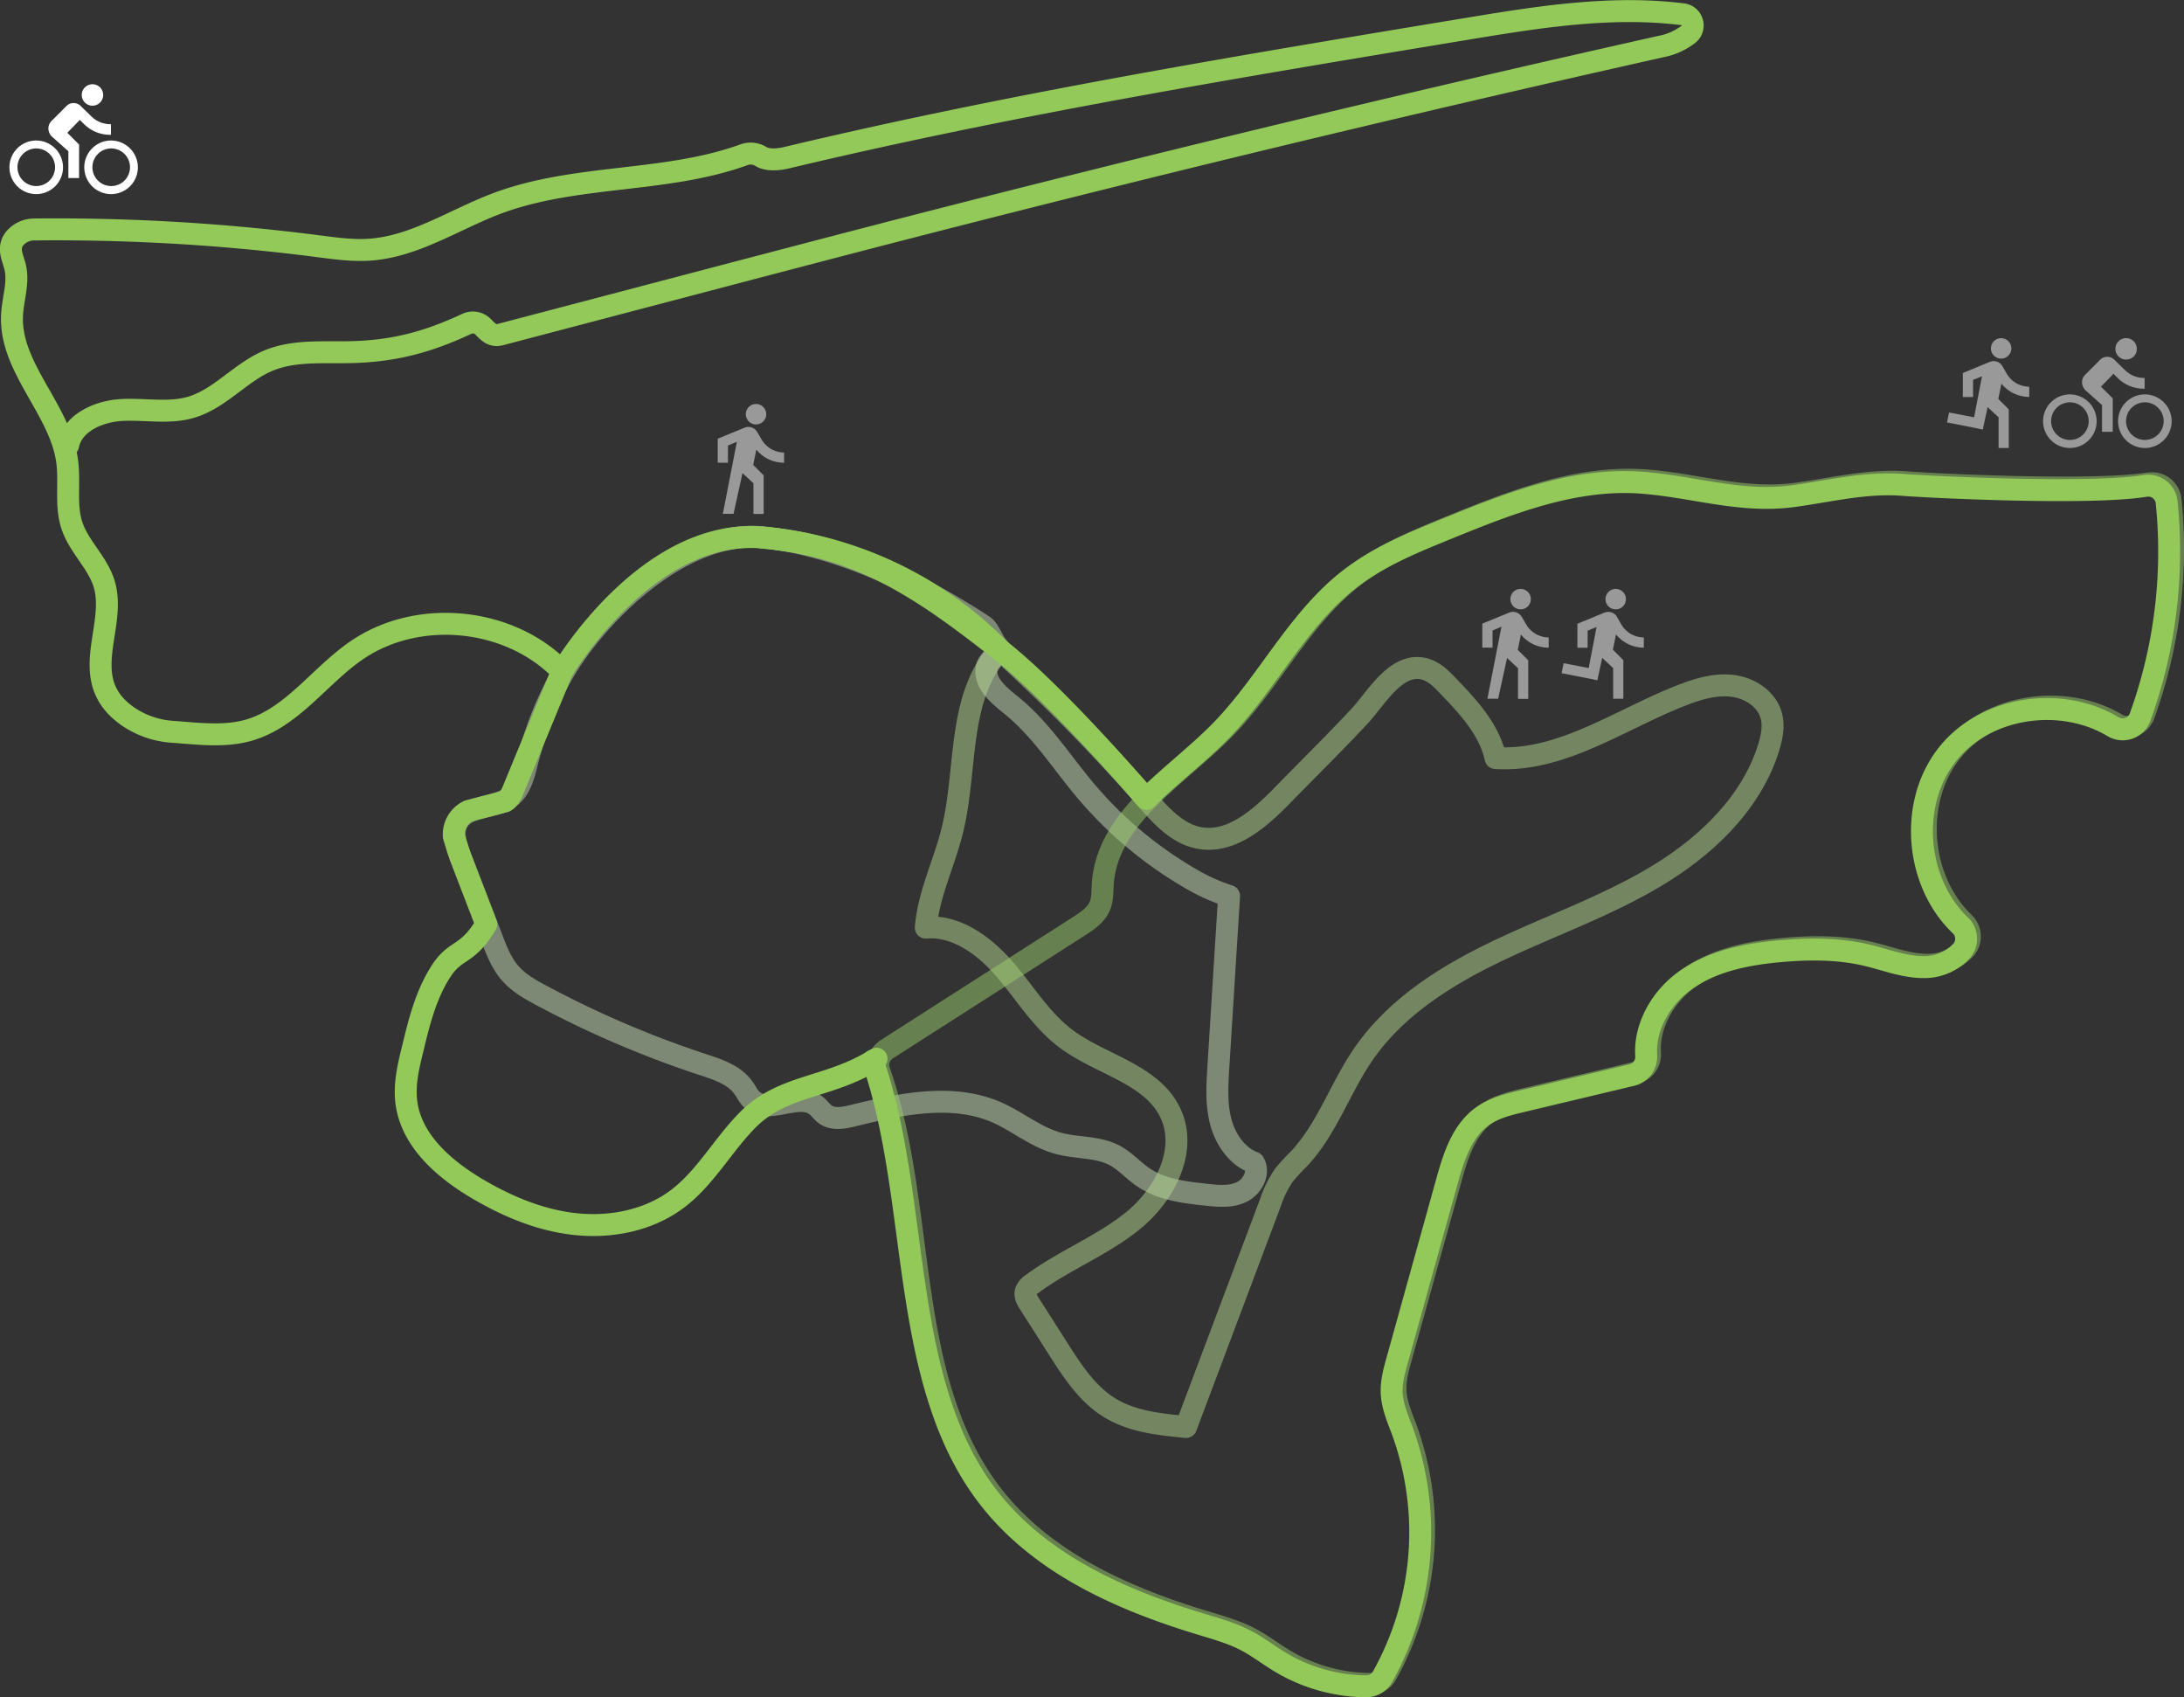 <svg xmlns="http://www.w3.org/2000/svg" viewBox="0 0 696.98 541.52"><rect x="0" y="0" width="696.98" height="541.52" fill="#333333" stroke="none"/><defs><style>.cls-1,.cls-2,.cls-3,.cls-6{fill:none;stroke-linecap:round;stroke-linejoin:round;stroke-width:7px;}.cls-1{stroke:#c9e0b6;}.cls-1,.cls-2,.cls-3,.cls-4{opacity:0.5;}.cls-2{stroke:#b6d992;}.cls-3{stroke:#9dce6e;}.cls-5{fill:#fff;}.cls-6{stroke:#92c959;}</style></defs><g id="Layer_2" data-name="Layer 2"><g id="Layer_1-2" data-name="Layer 1"><path id="Path_3" data-name="Path 3" class="cls-1" d="M183.79,208.35c-7.41,10.48-12.38,22.54-15.61,35-1,4-2.08,8.31-5.29,10.87-5,4-13.9,2.47-16.93,8.13-1.75,3.27-.44,7.28.9,10.75L157,299.42c1.51,3.94,3.08,8,5.87,11.14s6.3,5.09,9.87,7a323.36,323.36,0,0,0,51.66,22.12c4.75,1.56,9.89,3.25,12.81,7.31,1,1.35,1.66,2.92,2.9,4,5.26,4.68,14.71-2.62,20.29,1.7,1.1.85,1.87,2.06,3,2.87,2.48,1.76,5.88,1.11,8.83.38,15.19-3.72,31.71-7.27,46-1,6.67,3,12.45,7.91,19.48,9.82,6,1.62,12.59,1,18,3.86,3.37,1.8,5.94,4.79,9.09,6.94,5.82,4,13.15,4.85,20.16,5.61,3.8.41,7.82.79,11.26-.85s5.85-6.1,3.92-9.39c-5.45-2.07-9.09-7.47-10.57-13.11s-1.11-11.58-.75-17.4l3.42-54.56a62.28,62.28,0,0,1-13.5-6.27,126.69,126.69,0,0,1-32.34-27.4c-7.69-9.14-14.18-19.45-23.46-27-4.05-3.27-9.16-7.32-8-12.39.69-2.93,5.2-4.56,3.44-6.47-1.45-1.57-2.68-5.46-4.47-6.64-19.75-13.08-46.76-26-70.73-28.3C220,169.28,196.15,190.85,183.79,208.35Z"/><path id="Path_4" data-name="Path 4" class="cls-2" d="M409.26,253.74c-7.3,7.47-16.49,15.6-26.74,13.56-6.93-1.37-12-7.08-16.69-12.4a598.89,598.89,0,0,0-46.65-47.48C305.43,222,308.72,245.08,304,264.56c-2.54,10.56-7.65,20.55-8.56,31.38,9.83-.82,18.75,5.84,25.2,13.31s11.64,16.22,19.54,22.14c11.13,8.36,27.53,11.23,33.39,23.85,5.42,11.67-1.72,25.7-11.63,33.9S339.65,402,329.34,409.66a4.81,4.81,0,0,0-2,2.42c-.35,1.32.41,2.65,1.15,3.8l9.22,14.47c4.52,7.09,9.28,14.42,16.45,18.81s15.94,5.3,24.34,6.1l26.86-71.37a35.45,35.45,0,0,1,4.33-8.9,58.78,58.78,0,0,1,4.78-5.2c8.95-9.51,13.13-22.49,20.5-33.27,10.45-15.29,26.83-25.49,43.57-33.43s34.37-14.11,50.23-23.68,30.22-23.28,35.69-41c1-3.32,1.72-6.9.77-10.23-1.5-5.24-6.86-8.68-12.27-9.36s-10.84.91-15.92,2.87c-19.83,7.64-38.56,21.5-59.77,20.16-2-9.16-8.78-16.41-15.29-23.16-2.06-2.14-4.26-4.36-7.12-5.2-9.18-2.66-15.7,9.36-20.93,14.95C425.87,237.06,417.46,245.32,409.26,253.74Z"/><path id="Path_5" data-name="Path 5" class="cls-3" d="M525,153.25c-21.55-1.57-42.45,6.74-62.45,14.9-10.49,4.28-21.1,8.63-30.12,15.49-17.18,13.07-26.73,33.77-41.91,49.12s-37.16,27.93-38.6,49.33c-.16,2.4,0,4.9-1,7.1-1.22,2.81-3.94,4.62-6.53,6.28L283,334.76a5.9,5.9,0,0,0-2.4,6.88c15.6,44.93,7.16,99.06,36.78,136.23,16.49,20.69,42,31.95,67.33,39.6,4.82,1.46,9.7,2.83,14.16,5.16,3.84,2,7.28,4.7,11,6.93a54.12,54.12,0,0,0,27.34,7.69,6,6,0,0,0,5.23-3.07,94.49,94.49,0,0,0,6.27-78.52c-1.39-3.71-3-7.41-3.32-11.37s.77-7.7,1.81-11.44l15.73-56.51c2.18-7.84,4.78-16.31,11.44-21,3.69-2.6,8.2-3.7,12.58-4.75l35.1-8.36a6,6,0,0,0,4.52-6.24c-.59-8.94,4.56-18.09,11.92-23.56,8.73-6.48,19.88-8.72,30.71-9.7,9.29-.84,18.75-.88,27.82,1.28,6.26,1.49,12.41,4,18.84,3.78a16.17,16.17,0,0,0,11.49-5.29,6,6,0,0,0-.6-8.1c-14.57-14-16.5-39.67-3.41-55.26,12.36-14.74,35.95-17.83,52.24-8.07a5.9,5.9,0,0,0,8.11-2,5.54,5.54,0,0,0,.49-1,155.35,155.35,0,0,0,8.5-68.65,5.94,5.94,0,0,0-6.57-5.21l-.35,0c-17.72,2.9-69.64.28-76.8-.3-12.22-1-23.32,1.89-35.33,3.54C556.78,159.85,541.57,154.46,525,153.25Z"/><g id="Group_25" data-name="Group 25" class="cls-4"><g id="Group_17" data-name="Group 17"><g id="Group_16" data-name="Group 16"><path id="Path_19" data-name="Path 19" class="cls-5" d="M485.27,194.41a3.26,3.26,0,1,0-3.26-3.26A3.26,3.26,0,0,0,485.27,194.41Z"/><path id="Path_20" data-name="Path 20" class="cls-5" d="M494.23,206.63v-3.26a8.36,8.36,0,0,1-7.09-4l-1.54-2.61a3.22,3.22,0,0,0-4-1.3l-8.55,3.5v7.66h3.26v-5.46l2.85-1.23-4.48,23h3.42l2.85-13,3.5,3.26v9.78h3.26v-12.3l-3.34-3.34,1-4.89A11.35,11.35,0,0,0,494.23,206.63Z"/></g></g></g><g id="Group_32" data-name="Group 32" class="cls-4"><g id="Group_17-2" data-name="Group 17-2"><g id="Group_16-2" data-name="Group 16-2"><path id="Path_19-2" data-name="Path 19-2" class="cls-5" d="M241.27,135.41a3.26,3.26,0,1,0-3.26-3.26A3.26,3.26,0,0,0,241.27,135.41Z"/><path id="Path_20-2" data-name="Path 20-2" class="cls-5" d="M250.23,147.63v-3.26a8.36,8.36,0,0,1-7.09-4l-1.54-2.61a3.22,3.22,0,0,0-4-1.3l-8.55,3.5v7.66h3.26v-5.46l2.85-1.23-4.48,23h3.42l2.85-13,3.5,3.26v9.78h3.26v-12.3l-3.34-3.34,1-4.89A11.35,11.35,0,0,0,250.23,147.63Z"/></g></g></g><g id="Group_27" data-name="Group 27" class="cls-4"><g id="Group_20" data-name="Group 20"><g id="Group_19" data-name="Group 19"><path id="Path_21" data-name="Path 21" class="cls-5" d="M515.62,194.41a3.26,3.26,0,1,0-3.26-3.26A3.26,3.26,0,0,0,515.62,194.41Z"/><path id="Path_22" data-name="Path 22" class="cls-5" d="M524.59,206.63v-3.26a8.34,8.34,0,0,1-7.09-4L516,196.77a3.21,3.21,0,0,0-4-1.3L503.4,199v7.66h3.26v-5.46l2.85-1.14L507,213.14l-8-1.54-.65,3.17s11.41,2.2,11.41,2.29l1.55-7.17,3.5,3.25v9.78h3.25v-12.3l-3.34-3.34,1-4.89A11.38,11.38,0,0,0,524.59,206.63Z"/></g></g></g><g id="Group_30" data-name="Group 30" class="cls-4"><g id="Group_20-2" data-name="Group 20-2"><g id="Group_19-2" data-name="Group 19-2"><path id="Path_21-2" data-name="Path 21-2" class="cls-5" d="M638.62,114.41a3.26,3.26,0,1,0-3.26-3.26A3.26,3.26,0,0,0,638.62,114.41Z"/><path id="Path_22-2" data-name="Path 22-2" class="cls-5" d="M647.59,126.63v-3.26a8.34,8.34,0,0,1-7.09-4L639,116.77a3.21,3.21,0,0,0-4-1.3L626.4,119v7.66h3.26v-5.46l2.85-1.14L630,133.14l-8-1.54-.65,3.17s11.41,2.2,11.41,2.29l1.55-7.17,3.5,3.25v9.78h3.25v-12.3l-3.34-3.34,1-4.89A11.38,11.38,0,0,0,647.59,126.63Z"/></g></g></g><g id="Group_31" data-name="Group 31"><g id="Group_23" data-name="Group 23"><g id="Group_22" data-name="Group 22"><path id="Path_23" data-name="Path 23" class="cls-5" d="M29.51,33.72a3.42,3.42,0,1,0-3.42-3.41A3.42,3.42,0,0,0,29.51,33.72Z"/><path id="Path_24" data-name="Path 24" class="cls-5" d="M11.57,44.83a8.55,8.55,0,1,0,8.54,8.55h0A8.58,8.58,0,0,0,11.57,44.83Zm0,14.53a6,6,0,1,1,6-6h0a6,6,0,0,1-5.91,6Z"/><path id="Path_25" data-name="Path 25" class="cls-5" d="M35.41,43V39.62a8.61,8.61,0,0,1-6.24-2.48L25.84,33.9a3.2,3.2,0,0,0-4.53-.17l-.17.17-4.7,4.7a3.38,3.38,0,0,0-1,2.39,3.79,3.79,0,0,0,1,2.48l5.38,4.78V56.8h3.42V46.12l-3.76-3.76,4-4.1,1.29,1.28A11.69,11.69,0,0,0,35.41,43Z"/><path id="Path_26" data-name="Path 26" class="cls-5" d="M35.49,44.83A8.55,8.55,0,1,0,44,53.38h0A8.58,8.58,0,0,0,35.49,44.83Zm0,14.53a6,6,0,1,1,6-6h0a6,6,0,0,1-5.91,6Z"/></g></g></g><g id="Group_29" data-name="Group 29" class="cls-4"><g id="Group_23-2" data-name="Group 23-2"><g id="Group_22-2" data-name="Group 22-2"><path id="Path_23-2" data-name="Path 23-2" class="cls-5" d="M678.51,114.72a3.42,3.42,0,1,0-3.42-3.41A3.42,3.42,0,0,0,678.51,114.72Z"/><path id="Path_24-2" data-name="Path 24-2" class="cls-5" d="M660.57,125.83a8.55,8.55,0,1,0,8.54,8.55h0A8.58,8.58,0,0,0,660.57,125.83Zm0,14.53a6,6,0,1,1,6-6h0a6,6,0,0,1-5.91,6Z"/><path id="Path_25-2" data-name="Path 25-2" class="cls-5" d="M684.41,124v-3.42a8.61,8.61,0,0,1-6.24-2.48l-3.33-3.24a3.2,3.2,0,0,0-4.53-.17l-.17.17-4.7,4.7a3.38,3.38,0,0,0-1,2.39,3.79,3.79,0,0,0,1,2.48l5.38,4.78v8.55h3.42V127.12l-3.76-3.76,4-4.1,1.29,1.28A11.69,11.69,0,0,0,684.41,124Z"/><path id="Path_26-2" data-name="Path 26-2" class="cls-5" d="M684.49,125.83a8.55,8.55,0,1,0,8.55,8.55h0A8.58,8.58,0,0,0,684.49,125.83Zm0,14.53a6,6,0,1,1,6-6h0a6,6,0,0,1-5.91,6Z"/></g></g></g><path id="Path_2" data-name="Path 2" class="cls-6" d="M21.77,142c1.47-7.22,9.82-10.82,17.18-11.2s14.93,1.21,22-.86c9.26-2.72,15.78-11.15,24.68-14.87,8.4-3.51,17.89-2.46,27-2.74,12.68-.38,23.34-2.92,36.31-9a4.57,4.57,0,0,1,5.17.87c1.65,1.62,2.89,3.25,5.63,2.53l68.18-17.92q23.4-6.15,46.8-12.25,127.23-33,255.52-61.75a20.49,20.49,0,0,0,8.75-4,3.6,3.6,0,0,0-2-6.26c-22.92-2.87-46.24.91-69.1,4.69-72.6,12-145.27,24-216.84,41.07-2.72.64-6.19.93-8.3-.43a6.21,6.21,0,0,0-5.5-.44c-25,9-53.42,6.06-78.45,15.39-13.7,5.11-26.43,13.9-41,14.84-5.39.34-10.77-.41-16.12-1.1A653.91,653.91,0,0,0,11,73.21a8.19,8.19,0,0,0-6,2.52c-2.9,3.16-.9,6.36-.15,9.54,1.16,5-.73,10-1,15.12-.94,16.91,15.48,30.23,17.61,47,.87,6.78-.66,13.9,1.53,20.39,2.25,6.67,8.14,11.67,10.22,18.4,4.33,14-9.19,30.52,7.49,42.3a28.46,28.46,0,0,0,14.44,5c7.94.57,16.48,1.73,24.35-.55,13.72-4,22.38-17.17,34.12-25.31,19.7-13.66,49.17-10.72,65.77,6.58l-15.66,37.94c-.54,1.32-1.39,3-2.67,3.59l-11.54,3a8.31,8.31,0,0,0-4.68,8.16l2,6.21,8.36,21.74c-6.17,10.37-9.66,7.64-14.43,15s-6.95,16-9,24.54c-1.4,5.65-2.8,11.45-2.09,17.22,1.49,12.08,11.74,21.13,22.18,27.38,9.78,5.84,20.54,10.38,31.87,11.57s23.29-1.19,32.39-8c8.94-6.72,14.43-17,22.26-25,11.62-11.87,25.79-10,41.36-19.78"/><path id="Path_5-2" data-name="Path 5" class="cls-6" d="M278.49,338.45c15.6,44.93,8,103,37.66,140.19,16.48,20.69,42,31.95,67.33,39.6,4.82,1.46,9.7,2.83,14.16,5.16,3.84,2,7.28,4.7,11,6.93A54.17,54.17,0,0,0,436,538a6,6,0,0,0,5.23-3.07,94.49,94.49,0,0,0,6.26-78.52c-1.39-3.71-3-7.42-3.32-11.37s.78-7.7,1.82-11.44l15.72-56.51c2.18-7.84,4.79-16.31,11.44-21,3.69-2.6,8.2-3.7,12.59-4.75l35.1-8.36a6,6,0,0,0,4.51-6.24c-.59-8.94,4.57-18.09,11.93-23.56,8.73-6.49,19.88-8.73,30.71-9.7,9.29-.84,18.75-.88,27.82,1.28,6.26,1.49,12.41,4,18.83,3.78a16.17,16.17,0,0,0,11.49-5.29,5.93,5.93,0,0,0-.6-8.1C611,281.2,609,255.5,622.1,239.9c12.37-14.73,35.95-17.82,52.25-8.06a5.9,5.9,0,0,0,8.11-2,6.28,6.28,0,0,0,.49-1,155.2,155.2,0,0,0,8.49-68.65,5.91,5.91,0,0,0-6.56-5.21l-.36.05c-17.71,2.9-69.63.28-76.79-.3-12.23-1-23.32,1.89-35.34,3.54-16.84,2.32-32-3.07-48.64-4.28-21.55-1.58-42.45,6.74-62.46,14.9-10.48,4.28-21.1,8.63-30.11,15.49-17.18,13.07-26.73,33.77-41.91,49.12-7.22,7.3-16,14-23.44,21.37,0,0-28.56-33.32-46.65-47.48-23.71-18.56-44.07-33.21-75.91-35.9-37-3.12-63.88,42.68-63.88,42.68"/><path id="Path_5-3" data-name="Path 5" class="cls-6" d="M319.18,207.42a120.83,120.83,0,0,0-75.91-35.9"/></g></g></svg>